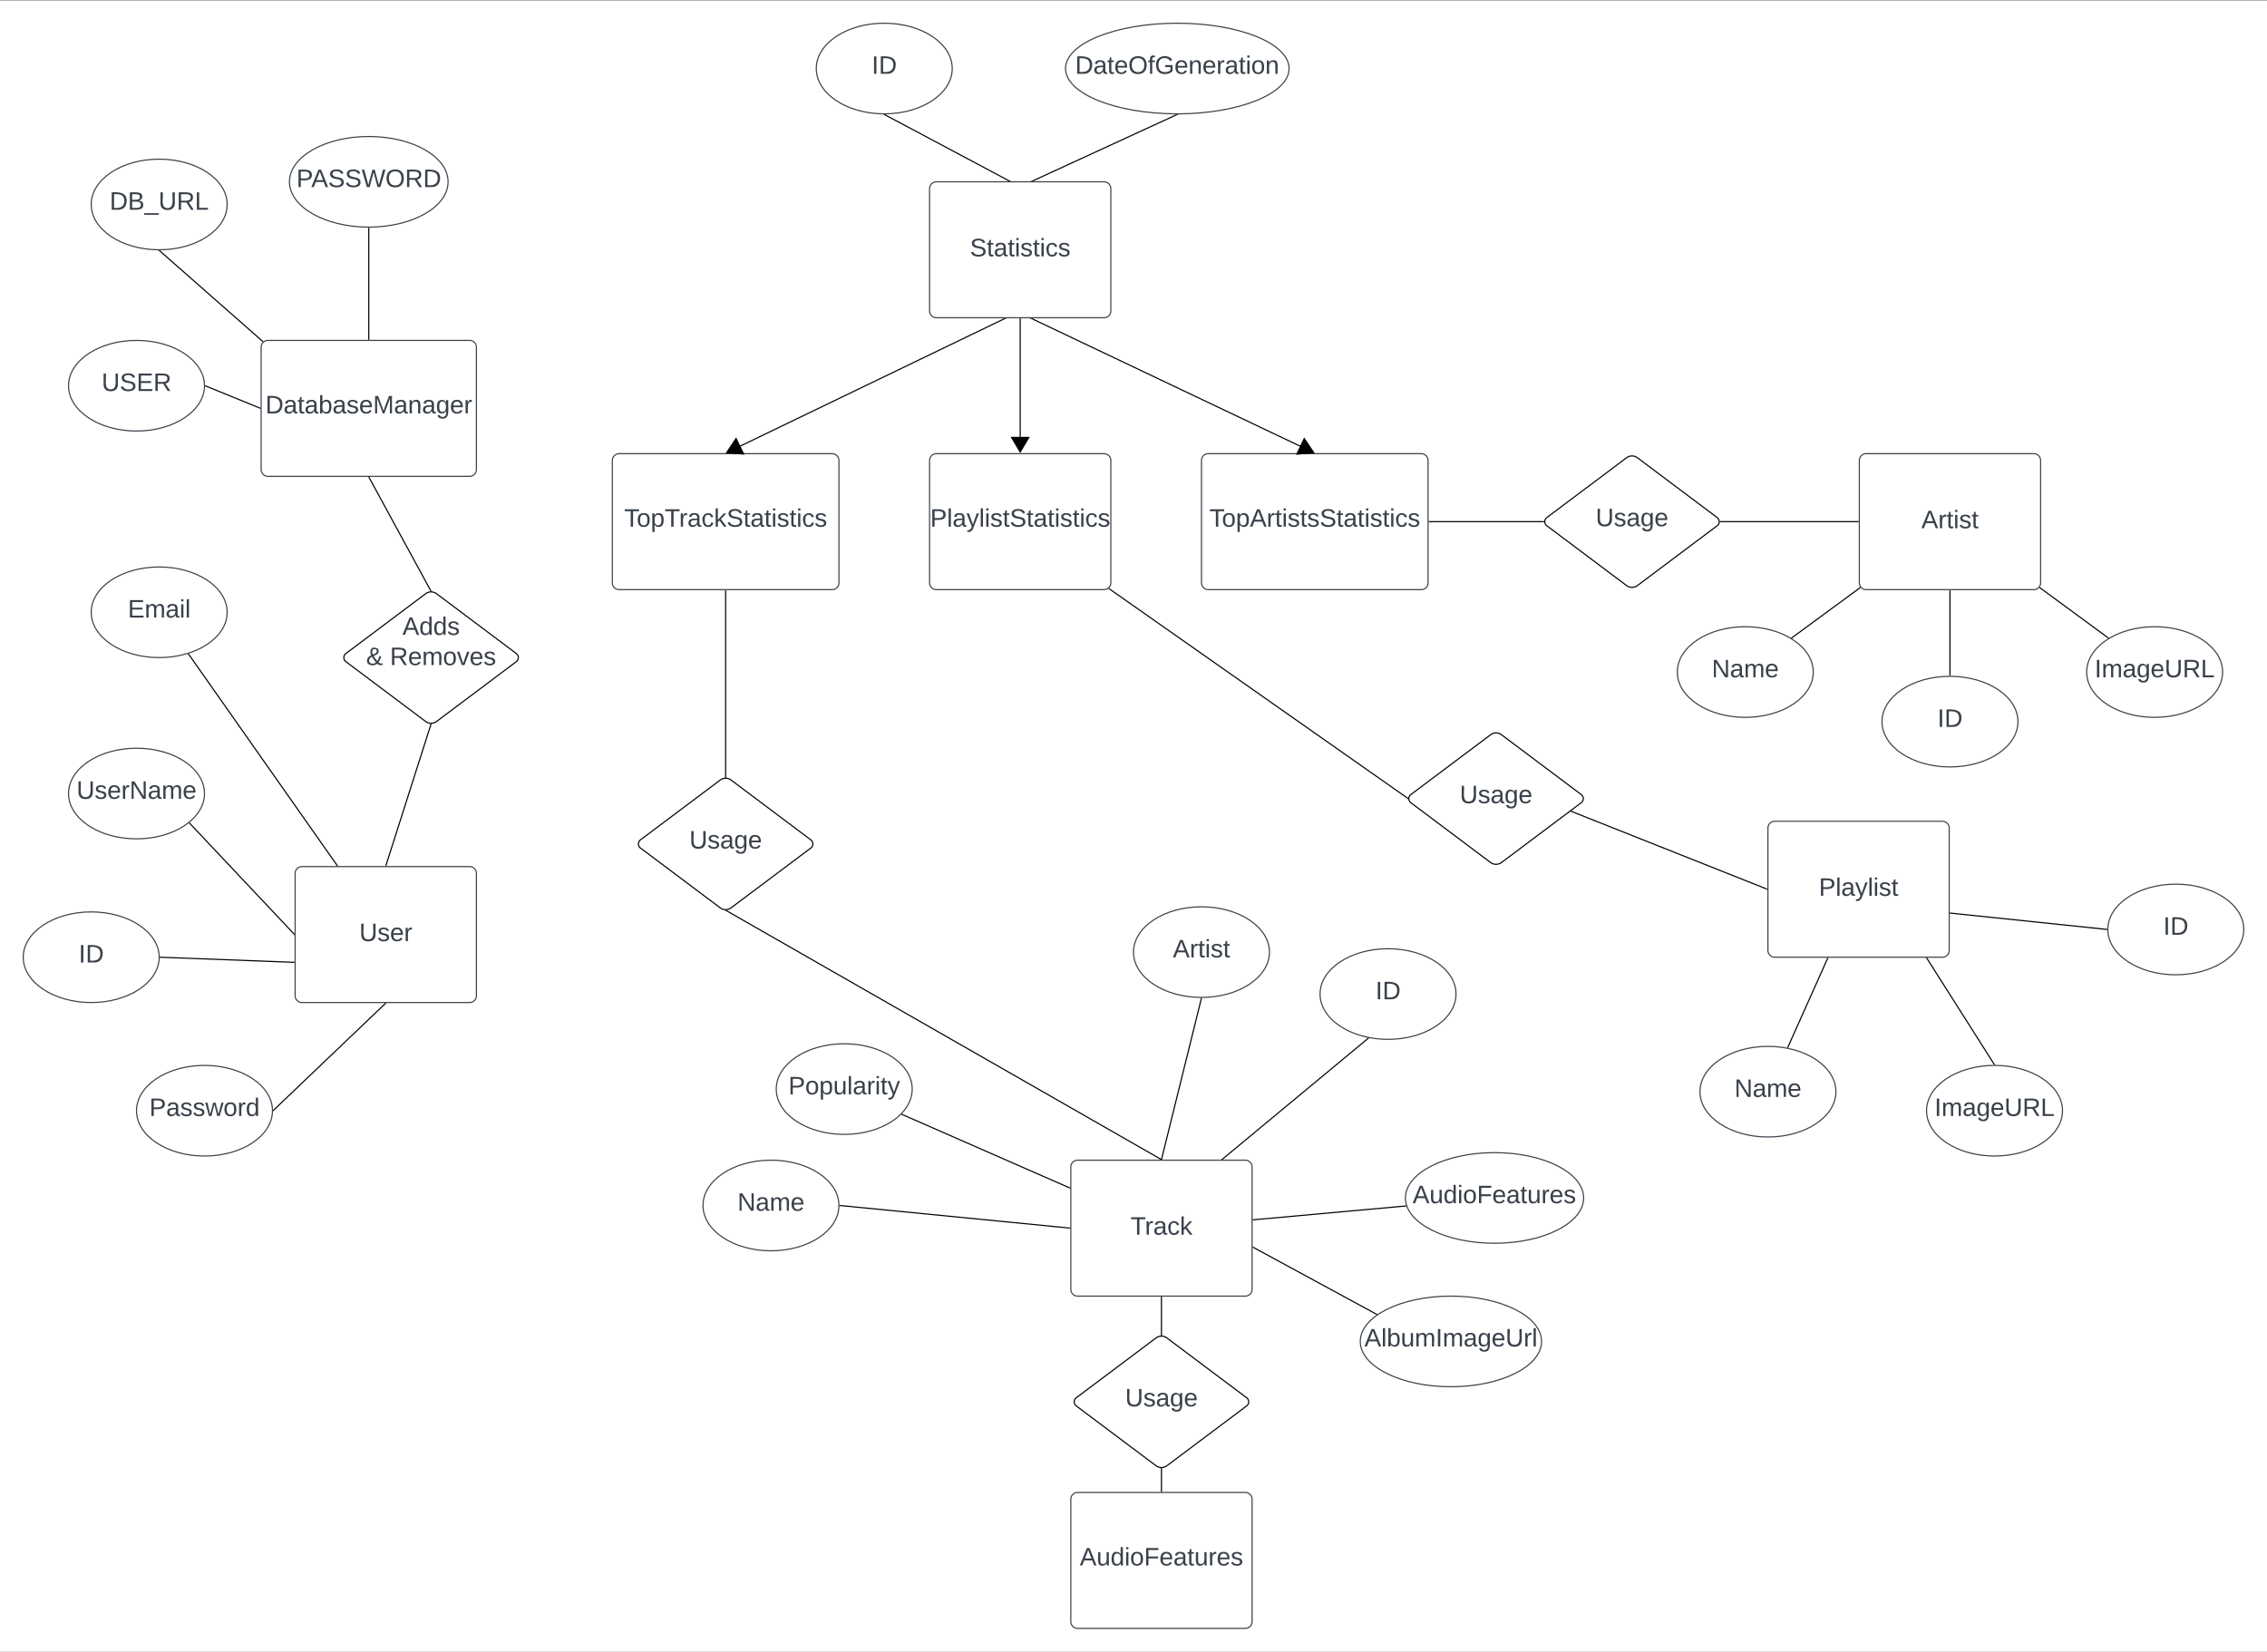 <svg xmlns="http://www.w3.org/2000/svg" xmlns:xlink="http://www.w3.org/1999/xlink" xmlns:lucid="lucid" width="2001" height="1457.99"><rect width="100%" height="100%" fill="#808080" stroke="none"/><g transform="translate(-1179.5 -499.5)" lucid:page-tab-id="0_0"><path d="M1000 500h2500v1500H1000z" fill="#fff"/><path d="M1440 1270.5a6 6 0 0 1 6-6h148a6 6 0 0 1 6 6v108a6 6 0 0 1-6 6h-148a6 6 0 0 1-6-6z" stroke="#3a414a" fill="#fff"/><use xlink:href="#a" transform="matrix(1,0,0,1,1452,1276.508) translate(44.605 53.778)"/><path d="M2820.67 906a6 6 0 0 1 6-6h148a6 6 0 0 1 6 6v108a6 6 0 0 1-6 6h-148a6 6 0 0 1-6-6z" stroke="#3a414a" fill="#fff"/><use xlink:href="#b" transform="matrix(1,0,0,1,2832.667,912) translate(42.753 53.778)"/><path d="M2124.67 1529.66a6 6 0 0 1 6-6h148a6 6 0 0 1 6 6v108a6 6 0 0 1-6 6h-148a6 6 0 0 1-6-6z" stroke="#3a414a" fill="#fff"/><use xlink:href="#c" transform="matrix(1,0,0,1,2136.667,1535.657) translate(40.685 53.778)"/><path d="M2740 1230.5a6 6 0 0 1 6-6h148a6 6 0 0 1 6 6v108a6 6 0 0 1-6 6h-148a6 6 0 0 1-6-6z" stroke="#3a414a" fill="#fff"/><use xlink:href="#d" transform="matrix(1,0,0,1,2752,1236.508) translate(32.907 53.778)"/><path d="M2240 906a6 6 0 0 1 6-6h188a6 6 0 0 1 6 6v108a6 6 0 0 1-6 6h-188a6 6 0 0 1-6-6z" stroke="#3a414a" fill="#fff"/><use xlink:href="#e" transform="matrix(1,0,0,1,2252,912) translate(-5.056 52.444)"/><path d="M1410 806a6 6 0 0 1 6-6h178a6 6 0 0 1 6 6v108a6 6 0 0 1-6 6h-178a6 6 0 0 1-6-6z" stroke="#3a414a" fill="#fff"/><use xlink:href="#f" transform="matrix(1,0,0,1,1422,812) translate(-8.265 52.444)"/><path d="M2124.67 1823a6 6 0 0 1 6-6h148a6 6 0 0 1 6 6v108a6 6 0 0 1-6 6h-148a6 6 0 0 1-6-6z" stroke="#3a414a" fill="#fff"/><use xlink:href="#g" transform="matrix(1,0,0,1,2136.667,1828.991) translate(-4.13 52.444)"/><path d="M2000 906a6 6 0 0 1 6-6h148a6 6 0 0 1 6 6v108a6 6 0 0 1-6 6h-148a6 6 0 0 1-6-6z" stroke="#3a414a" fill="#fff"/><use xlink:href="#h" transform="matrix(1,0,0,1,2012,912) translate(-11.475 52.444)"/><path d="M1720 906a6 6 0 0 1 6-6h188a6 6 0 0 1 6 6v108a6 6 0 0 1-6 6h-188a6 6 0 0 1-6-6z" stroke="#3a414a" fill="#fff"/><use xlink:href="#i" transform="matrix(1,0,0,1,1732,912) translate(-1.568 52.444)"/><path d="M1320 1344.5c0 22.1-26.86 40-60 40s-60-17.9-60-40c0-22.08 26.86-40 60-40s60 17.92 60 40z" stroke="#3a414a" fill="#fff"/><use xlink:href="#j" transform="matrix(1,0,0,1,1205,1309.508) translate(43.92 39.653)"/><path d="M1360 1200c0 22.1-26.86 40-60 40s-60-17.9-60-40 26.86-40 60-40 60 17.9 60 40z" stroke="#3a414a" fill="#fff"/><use xlink:href="#k" transform="matrix(1,0,0,1,1245,1165) translate(2.037 39.653)"/><path d="M1380 1040c0 22.1-26.86 40-60 40s-60-17.9-60-40 26.86-40 60-40 60 17.9 60 40z" stroke="#3a414a" fill="#fff"/><use xlink:href="#l" transform="matrix(1,0,0,1,1265,1005) translate(27.315 39.653)"/><path d="M1477.18 1263.6l-131.15-186.57" stroke="#000" fill="none"/><path d="M1478.08 1264h-1.22l-.1-.12.83-.58zM1346.45 1076.76l-.82.57-.4-.56 1.02-.3z" stroke="#000" stroke-width=".05"/><path d="M1420 1480c0 22.1-26.86 40-60 40s-60-17.9-60-40 26.86-40 60-40 60 17.9 60 40z" stroke="#3a414a" fill="#fff"/><use xlink:href="#m" transform="matrix(1,0,0,1,1305,1445) translate(6.296 39.653)"/><path d="M1519.64 1385.35l-98.78 94.3" stroke="#000" fill="none"/><path d="M1519.97 1385.72l-.68-.7h1.42zM1421.22 1480l-.75.72.03-.72-.02-.67.05-.05z" stroke="#000" stroke-width=".05"/><path d="M1439 1349l-118-4.47" stroke="#000" fill="none"/><path d="M1439.5 1348.52v1l-.53-.02.04-1zM1321.03 1344.03l-.04 1-.52-.02.02-.5-.02-.5z" stroke="#000" stroke-width=".05"/><path d="M2960.67 1136.53c0 22.1-26.87 40-60 40-33.14 0-60-17.9-60-40s26.86-40 60-40c33.13 0 60 17.9 60 40z" stroke="#3a414a" fill="#fff"/><use xlink:href="#j" transform="matrix(1,0,0,1,2845.667,1101.529) translate(43.92 39.653)"/><path d="M2780 1092.75c0 22.1-26.86 40-60 40s-60-17.9-60-40 26.86-40 60-40 60 17.9 60 40z" stroke="#3a414a" fill="#fff"/><use xlink:href="#n" transform="matrix(1,0,0,1,2665,1057.746) translate(25.432 39.653)"/><path d="M3141.33 1092.75c0 22.1-26.86 40-60 40-33.13 0-60-17.9-60-40s26.87-40 60-40c33.14 0 60 17.9 60 40z" stroke="#3a414a" fill="#fff"/><use xlink:href="#o" transform="matrix(1,0,0,1,3026.333,1057.746) translate(2.006 39.653)"/><path d="M2821.22 1018.37l-60.1 44.17" stroke="#000" fill="none"/><path d="M2821.4 1017.82l.55.64-.44.32-.6-.8.42-.3zM2761.42 1062.93l-.24.18-.93-.54.58-.43z" stroke="#000" stroke-width=".05"/><path d="M2464.67 1377c0 22.08-26.87 40-60 40-33.14 0-60-17.92-60-40 0-22.1 26.86-40 60-40 33.13 0 60 17.9 60 40z" stroke="#3a414a" fill="#fff"/><use xlink:href="#j" transform="matrix(1,0,0,1,2349.667,1341.991) translate(43.92 39.653)"/><path d="M1920 1563.66c0 22.1-26.86 40-60 40s-60-17.9-60-40 26.86-40 60-40 60 17.9 60 40z" stroke="#3a414a" fill="#fff"/><use xlink:href="#n" transform="matrix(1,0,0,1,1805,1528.657) translate(25.432 39.653)"/><path d="M2300 1340c0 22.1-26.86 40-60 40s-60-17.9-60-40 26.86-40 60-40 60 17.9 60 40z" stroke="#3a414a" fill="#fff"/><use xlink:href="#b" transform="matrix(1,0,0,1,2185,1305) translate(29.753 39.653)"/><path d="M2577.33 1557c0 22.08-35.22 40-78.66 40-43.45 0-78.67-17.92-78.67-40 0-22.1 35.22-40 78.67-40 43.44 0 78.66 17.9 78.66 40z" stroke="#3a414a" fill="#fff"/><use xlink:href="#g" transform="matrix(1,0,0,1,2425,1521.991) translate(1.37 39.653)"/><path d="M2540.17 1683.66c0 22.1-35.82 40-80 40-44.2 0-80-17.9-80-40s35.8-40 80-40c44.18 0 80 17.9 80 40z" stroke="#3a414a" fill="#fff"/><use xlink:href="#p" transform="matrix(1,0,0,1,2385.167,1648.657) translate(-1.358 39.444)"/><path d="M1984.67 1460.9c0 22.1-26.87 40-60 40-33.14 0-60-17.9-60-40 0-22.08 26.86-40 60-40 33.13 0 60 17.92 60 40z" stroke="#3a414a" fill="#fff"/><use xlink:href="#q" transform="matrix(1,0,0,1,1869.667,1425.911) translate(5.71 39.653)"/><path d="M2204.8 1522.67l35.08-141.68" stroke="#000" fill="none"/><path d="M2205.28 1522.78l-.1.38h-1.03l.15-.62zM2240 1380.5l.52-.02-.16.64-.97-.24.1-.4z" stroke="#000" stroke-width=".05"/><path d="M2258.4 1522.84l128.73-106.74" stroke="#000" fill="none"/><path d="M2258.67 1523.16h-1.45l.86-.72zM2388.14 1415.9l-.7.6-.64-.78.1-.08z" stroke="#000" stroke-width=".05"/><path d="M2285.66 1576.3l134.55-12.2" stroke="#000" fill="none"/><path d="M2285.72 1576.8l-.55.06v-1l.46-.05zM2420.88 1564.55l-.64.06-.1-1 .4-.02z" stroke="#000" stroke-width=".05"/><path d="M2285.6 1600.56l108.9 59.12" stroke="#000" fill="none"/><path d="M2285.86 1600.13l-.48.88-.2-.1v-1.14zM2395.4 1659.6l-.93.64-.22-.13.47-.87z" stroke="#000" stroke-width=".05"/><path d="M2123.7 1548.17l-147.98-64.88" stroke="#000" fill="none"/><path d="M2124.17 1547.82v1.1l-.67-.3.4-.92zM1975.93 1482.84l-.4.92-.65-.3.77-.75z" stroke="#000" stroke-width=".05"/><path d="M3160 1320c0 22.1-26.86 40-60 40s-60-17.9-60-40 26.86-40 60-40 60 17.9 60 40z" stroke="#3a414a" fill="#fff"/><use xlink:href="#j" transform="matrix(1,0,0,1,3045,1285) translate(43.92 39.653)"/><path d="M2800 1463.2c0 22.1-26.86 40-60 40s-60-17.9-60-40 26.86-40 60-40 60 17.9 60 40z" stroke="#3a414a" fill="#fff"/><use xlink:href="#n" transform="matrix(1,0,0,1,2685,1428.195) translate(25.432 39.653)"/><path d="M3000 1480c0 22.1-26.86 40-60 40s-60-17.9-60-40 26.86-40 60-40 60 17.9 60 40z" stroke="#3a414a" fill="#fff"/><use xlink:href="#o" transform="matrix(1,0,0,1,2885,1445) translate(2.006 39.653)"/><path d="M2901 1305.55l138 14.4" stroke="#000" fill="none"/><path d="M2901.06 1305.06l-.1 1-.46-.06v-1zM3039.52 1319.5l-.02.5.02.5-.58-.06.1-1z" stroke="#000" stroke-width=".05"/><path d="M2880.27 1345.43l59.46 93.65" stroke="#000" fill="none"/><path d="M2880.7 1345.17l-.85.54-.44-.7h1.2zM2940.6 1439.53l-.6-.03-.58.02-.12-.18.85-.54z" stroke="#000" stroke-width=".05"/><path d="M2757.55 1424l35.16-78.54" stroke="#000" fill="none"/><path d="M2758 1424.2l-.15.36-1-.2.25-.58zM2793.16 1345.68l-.9-.4.1-.27h1.1z" stroke="#000" stroke-width=".05"/><path d="M1555.2 1023.6a8 8 0 0 1 9.6 0l70.4 52.8a4.5 4.5 0 0 1 0 7.2l-70.4 52.8a8 8 0 0 1-9.6 0l-70.4-52.8a4.5 4.5 0 0 1 0-7.2z" stroke="#000" fill="#fff"/><use xlink:href="#r" transform="matrix(1,0,0,1,1485,1025) translate(49.696 34.965)"/><use xlink:href="#s" transform="matrix(1,0,0,1,1485,1025) translate(17.659 61.632)"/><use xlink:href="#t" transform="matrix(1,0,0,1,1485,1025) translate(38.647 61.632)"/><path d="M1505.24 920.94l54.52 100.12" stroke="#000" fill="none"/><path d="M1505.68 920.7l-.87.5-.37-.7h1.14zM1560.6 1021.54l-.6-.04-.55.03-.13-.24.87-.5z" stroke="#000" stroke-width=".05"/><path d="M1520.15 1263.53l39.7-124.55" stroke="#000" fill="none"/><path d="M1520.63 1263.67l-.1.34h-1.06l.2-.63zM1560.32 1139.14l-.95-.3.12-.37.5.03.54-.03z" stroke="#000" stroke-width=".05"/><path d="M2980.1 1018.37l60.1 44.16" stroke="#000" fill="none"/><path d="M2980.42 1017.98l-.6.8-.44-.32.55-.64.08-.14zM3041.1 1062.55l-.95.55-.24-.17.6-.8z" stroke="#000" stroke-width=".05"/><path d="M2900.67 1095.53V1021" stroke="#000" fill="none"/><path d="M2901.17 1096.05l-.5-.02-.5.02v-.53h1zM2901.17 1021h-1v-.5h1z" stroke="#000" stroke-width=".05"/><path d="M2000 666a6 6 0 0 1 6-6h148a6 6 0 0 1 6 6v108a6 6 0 0 1-6 6h-148a6 6 0 0 1-6-6z" stroke="#3a414a" fill="#fff"/><use xlink:href="#u" transform="matrix(1,0,0,1,2012,672) translate(23.617 53.778)"/><path d="M2080 781v111.63" stroke="#000" fill="none"/><path d="M2080.5 781h-1v-.5h1z" stroke="#000" stroke-width=".05"/><path d="M2080 898.52l-7.64-12.9h15.28z" stroke="#000"/><path d="M2090.07 780.7l243.72 115.85" stroke="#000" fill="none"/><path d="M2089.87 781.17l-1.4-.67h1.72z" stroke="#000" stroke-width=".05"/><path d="M2339.1 899.08l-14.93 1.35 6.56-13.8z" stroke="#000"/><path d="M2066.33 780.72l-240.14 115.8" stroke="#000" fill="none"/><path d="M2066.54 781.17l-.32-.67h1.72z" stroke="#000" stroke-width=".05"/><path d="M1820.88 899.07l8.32-12.48 6.63 13.74z" stroke="#000"/><path d="M1380 680c0 22.1-26.86 40-60 40s-60-17.9-60-40 26.86-40 60-40 60 17.9 60 40z" stroke="#3a414a" fill="#fff"/><use xlink:href="#v" transform="matrix(1,0,0,1,1265,645) translate(11.265 39.653)"/><path d="M1360 840c0 22.1-26.86 40-60 40s-60-17.9-60-40 26.86-40 60-40 60 17.9 60 40z" stroke="#3a414a" fill="#fff"/><use xlink:href="#w" transform="matrix(1,0,0,1,1245,805) translate(24.198 39.653)"/><path d="M1575 660c0 22.1-31.34 40-70 40s-70-17.9-70-40 31.34-40 70-40 70 17.9 70 40z" stroke="#3a414a" fill="#fff"/><use xlink:href="#x" transform="matrix(1,0,0,1,1440,625) translate(1.111 39.653)"/><path d="M1505 701v98" stroke="#000" fill="none"/><path d="M1505 700.5l.5-.02v.53h-1v-.52zM1505.5 799.5h-1v-.5h1z" stroke="#000" stroke-width=".05"/><path d="M1320.38 720.83l90.94 80" stroke="#000" fill="none"/><path d="M1320 720.5l.7-.02-.64.73-.85-.73zM1412.08 800.83l-.68.57-.07.1-.35-.3.66-.76z" stroke="#000" stroke-width=".05"/><path d="M1409.04 859.8l-48.08-19.6" stroke="#000" fill="none"/><path d="M1409.5 859.46v1.08l-.66-.27.37-.93zM1361.16 839.73l-.37.93-.32-.13.02-.53-.02-.55z" stroke="#000" stroke-width=".05"/><path d="M2020 560c0 22.1-26.86 40-60 40s-60-17.9-60-40 26.86-40 60-40 60 17.9 60 40z" stroke="#3a414a" fill="#fff"/><use xlink:href="#j" transform="matrix(1,0,0,1,1905,525) translate(43.92 39.653)"/><path d="M2317.33 560c0 22.1-44.17 40-98.66 40-54.5 0-98.67-17.9-98.67-40s44.18-40 98.67-40c54.5 0 98.66 17.9 98.66 40z" stroke="#3a414a" fill="#fff"/><use xlink:href="#y" transform="matrix(1,0,0,1,2125,525) translate(3.474 39.653)"/><path d="M2218.2 600.7l-127.4 58.6" stroke="#000" fill="none"/><path d="M2218.4 601.17l-.3-.68h.57l1.26-.03zM2090.92 659.5h-1.76l1.45-.67z" stroke="#000" stroke-width=".05"/><path d="M1960.44 600.74l109.94 58.52" stroke="#000" fill="none"/><path d="M1960 600.5l.6-.02-.38.7-1.37-.73zM2071.88 659.5h-1.64l.36-.68z" stroke="#000" stroke-width=".05"/><path d="M1815.2 1188.1a8 8 0 0 1 9.6 0l70.4 52.8a4.5 4.5 0 0 1 0 7.2l-70.4 52.8a8 8 0 0 1-9.6 0l-70.4-52.8a4.5 4.5 0 0 1 0-7.2z" stroke="#000" fill="#fff"/><use xlink:href="#z" transform="matrix(1,0,0,1,1745,1189.508) translate(42.937 59.028)"/><path d="M1820 1021v164.5" stroke="#000" fill="none"/><path d="M1820.5 1021h-1v-.5h1zM1820.5 1186.04l-.5-.03-.5.04v-.55h1z" stroke="#000" stroke-width=".05"/><path d="M2204.23 1522.9l-383.8-219.64" stroke="#000" fill="none"/><path d="M2205.67 1523.16h-1.6l.4-.7zM1818.9 1302.94l1.1.07.6-.03-.4.73-1.35-.77z" stroke="#000" stroke-width=".05"/><path d="M2615.2 903.6a8 8 0 0 1 9.6 0l70.4 52.8a4.5 4.5 0 0 1 0 7.2l-70.4 52.8a8 8 0 0 1-9.6 0l-70.4-52.8a4.5 4.5 0 0 1 0-7.2z" stroke="#000" fill="#fff"/><use xlink:href="#z" transform="matrix(1,0,0,1,2545,905) translate(42.937 59.028)"/><path d="M2441 960h101" stroke="#000" fill="none"/><path d="M2441 960.5h-.5v-1h.5zM2542.5 960l.04.5h-.55v-1h.54z" stroke="#000" stroke-width=".05"/><path d="M2819.67 960H2698" stroke="#000" fill="none"/><path d="M2820.17 960.5h-.52v-1h.52zM2698 960.5h-.54l.04-.5-.04-.5h.55z" stroke="#000" stroke-width=".05"/><path d="M2495.2 1148.1a8 8 0 0 1 9.6 0l70.4 52.8a4.5 4.5 0 0 1 0 7.2l-70.4 52.8a8 8 0 0 1-9.6 0l-70.4-52.8a4.5 4.5 0 0 1 0-7.2z" stroke="#000" fill="#fff"/><use xlink:href="#z" transform="matrix(1,0,0,1,2425,1149.508) translate(42.937 59.028)"/><path d="M2739.03 1284.32l-172.5-68.54" stroke="#000" fill="none"/><path d="M2739.5 1283.97v1.08l-.66-.27.37-.93zM2566.7 1215.32l-.36.93-.76-.3.94-.7z" stroke="#000" stroke-width=".05"/><path d="M2158.58 1019.25l263.5 184.97" stroke="#000" fill="none"/><path d="M2158.88 1018.85l-.58.8-.53-.36.05-.04.74-.63zM2422.55 1203.93l-.05.58.06.66-.77-.54.56-.82z" stroke="#000" stroke-width=".05"/><path d="M2199.87 1680.6a8 8 0 0 1 9.6 0l70.4 52.8a4.5 4.5 0 0 1 0 7.2l-70.4 52.8a8 8 0 0 1-9.6 0l-70.4-52.8a4.5 4.5 0 0 1 0-7.2z" stroke="#000" fill="#fff"/><use xlink:href="#z" transform="matrix(1,0,0,1,2129.667,1681.991) translate(42.937 59.028)"/><path d="M2204.67 1644.66V1678" stroke="#000" fill="none"/><path d="M2205.17 1644.67h-1v-.5h1zM2205.17 1678.52l-.5-.03-.5.02v-.54h1z" stroke="#000" stroke-width=".05"/><path d="M2204.67 1816v-20" stroke="#000" fill="none"/><path d="M2205.17 1816.5h-1v-.52h1zM2204.67 1795.5l.5-.04v.54h-1v-.54z" stroke="#000" stroke-width=".05"/><path d="M1921 1563.7l202.67 19.9" stroke="#000" fill="none"/><path d="M1921.06 1563.2l-.1 1-.48-.04.02-.5-.02-.5zM2124.17 1583.15v1l-.56-.05.1-1z" stroke="#000" stroke-width=".05"/><path d="M1439.16 1324.14l-92.28-97.93" stroke="#000" fill="none"/><path d="M1439.5 1325.24l-.72-.76.72-.68zM1347.25 1225.88l-.73.7-.37-.4.77-.65z" stroke="#000" stroke-width=".05"/><defs><path fill="#3a414a" d="M232-93c-1 65-40 97-104 97C67 4 28-28 28-90v-158h33c8 89-33 224 67 224 102 0 64-133 71-224h33v155" id="A"/><path fill="#3a414a" d="M135-143c-3-34-86-38-87 0 15 53 115 12 119 90S17 21 10-45l28-5c4 36 97 45 98 0-10-56-113-15-118-90-4-57 82-63 122-42 12 7 21 19 24 35" id="B"/><path fill="#3a414a" d="M100-194c63 0 86 42 84 106H49c0 40 14 67 53 68 26 1 43-12 49-29l28 8c-11 28-37 45-77 45C44 4 14-33 15-96c1-61 26-98 85-98zm52 81c6-60-76-77-97-28-3 7-6 17-6 28h103" id="C"/><path fill="#3a414a" d="M114-163C36-179 61-72 57 0H25l-1-190h30c1 12-1 29 2 39 6-27 23-49 58-41v29" id="D"/><g id="a"><use transform="matrix(0.062,0,0,0.062,0,0)" xlink:href="#A"/><use transform="matrix(0.062,0,0,0.062,15.988,0)" xlink:href="#B"/><use transform="matrix(0.062,0,0,0.062,27.099,0)" xlink:href="#C"/><use transform="matrix(0.062,0,0,0.062,39.444,0)" xlink:href="#D"/></g><path fill="#3a414a" d="M205 0l-28-72H64L36 0H1l101-248h38L239 0h-34zm-38-99l-47-123c-12 45-31 82-46 123h93" id="E"/><path fill="#3a414a" d="M59-47c-2 24 18 29 38 22v24C64 9 27 4 27-40v-127H5v-23h24l9-43h21v43h35v23H59v120" id="F"/><path fill="#3a414a" d="M24-231v-30h32v30H24zM24 0v-190h32V0H24" id="G"/><g id="b"><use transform="matrix(0.062,0,0,0.062,0,0)" xlink:href="#E"/><use transform="matrix(0.062,0,0,0.062,14.815,0)" xlink:href="#D"/><use transform="matrix(0.062,0,0,0.062,22.16,0)" xlink:href="#F"/><use transform="matrix(0.062,0,0,0.062,28.333,0)" xlink:href="#G"/><use transform="matrix(0.062,0,0,0.062,33.21,0)" xlink:href="#B"/><use transform="matrix(0.062,0,0,0.062,44.321,0)" xlink:href="#F"/></g><path fill="#3a414a" d="M127-220V0H93v-220H8v-28h204v28h-85" id="H"/><path fill="#3a414a" d="M141-36C126-15 110 5 73 4 37 3 15-17 15-53c-1-64 63-63 125-63 3-35-9-54-41-54-24 1-41 7-42 31l-33-3c5-37 33-52 76-52 45 0 72 20 72 64v82c-1 20 7 32 28 27v20c-31 9-61-2-59-35zM48-53c0 20 12 33 32 33 41-3 63-29 60-74-43 2-92-5-92 41" id="I"/><path fill="#3a414a" d="M96-169c-40 0-48 33-48 73s9 75 48 75c24 0 41-14 43-38l32 2c-6 37-31 61-74 61-59 0-76-41-82-99-10-93 101-131 147-64 4 7 5 14 7 22l-32 3c-4-21-16-35-41-35" id="J"/><path fill="#3a414a" d="M143 0L79-87 56-68V0H24v-261h32v163l83-92h37l-77 82L181 0h-38" id="K"/><g id="c"><use transform="matrix(0.062,0,0,0.062,0,0)" xlink:href="#H"/><use transform="matrix(0.062,0,0,0.062,12.716,0)" xlink:href="#D"/><use transform="matrix(0.062,0,0,0.062,20.062,0)" xlink:href="#I"/><use transform="matrix(0.062,0,0,0.062,32.407,0)" xlink:href="#J"/><use transform="matrix(0.062,0,0,0.062,43.519,0)" xlink:href="#K"/></g><path fill="#3a414a" d="M30-248c87 1 191-15 191 75 0 78-77 80-158 76V0H30v-248zm33 125c57 0 124 11 124-50 0-59-68-47-124-48v98" id="L"/><path fill="#3a414a" d="M24 0v-261h32V0H24" id="M"/><path fill="#3a414a" d="M179-190L93 31C79 59 56 82 12 73V49c39 6 53-20 64-50L1-190h34L92-34l54-156h33" id="N"/><g id="d"><use transform="matrix(0.062,0,0,0.062,0,0)" xlink:href="#L"/><use transform="matrix(0.062,0,0,0.062,14.815,0)" xlink:href="#M"/><use transform="matrix(0.062,0,0,0.062,19.691,0)" xlink:href="#I"/><use transform="matrix(0.062,0,0,0.062,32.037,0)" xlink:href="#N"/><use transform="matrix(0.062,0,0,0.062,43.148,0)" xlink:href="#M"/><use transform="matrix(0.062,0,0,0.062,48.025,0)" xlink:href="#G"/><use transform="matrix(0.062,0,0,0.062,52.901,0)" xlink:href="#B"/><use transform="matrix(0.062,0,0,0.062,64.012,0)" xlink:href="#F"/></g><path fill="#3a414a" d="M100-194c62-1 85 37 85 99 1 63-27 99-86 99S16-35 15-95c0-66 28-99 85-99zM99-20c44 1 53-31 53-75 0-43-8-75-51-75s-53 32-53 75 10 74 51 75" id="O"/><path fill="#3a414a" d="M115-194c55 1 70 41 70 98S169 2 115 4C84 4 66-9 55-30l1 105H24l-1-265h31l2 30c10-21 28-34 59-34zm-8 174c40 0 45-34 45-75s-6-73-45-74c-42 0-51 32-51 76 0 43 10 73 51 73" id="P"/><path fill="#3a414a" d="M185-189c-5-48-123-54-124 2 14 75 158 14 163 119 3 78-121 87-175 55-17-10-28-26-33-46l33-7c5 56 141 63 141-1 0-78-155-14-162-118-5-82 145-84 179-34 5 7 8 16 11 25" id="Q"/><g id="e"><use transform="matrix(0.062,0,0,0.062,0,0)" xlink:href="#H"/><use transform="matrix(0.062,0,0,0.062,11.049,0)" xlink:href="#O"/><use transform="matrix(0.062,0,0,0.062,23.395,0)" xlink:href="#P"/><use transform="matrix(0.062,0,0,0.062,35.741,0)" xlink:href="#E"/><use transform="matrix(0.062,0,0,0.062,50.556,0)" xlink:href="#D"/><use transform="matrix(0.062,0,0,0.062,57.901,0)" xlink:href="#F"/><use transform="matrix(0.062,0,0,0.062,64.074,0)" xlink:href="#G"/><use transform="matrix(0.062,0,0,0.062,68.951,0)" xlink:href="#B"/><use transform="matrix(0.062,0,0,0.062,80.062,0)" xlink:href="#F"/><use transform="matrix(0.062,0,0,0.062,86.235,0)" xlink:href="#B"/><use transform="matrix(0.062,0,0,0.062,97.346,0)" xlink:href="#Q"/><use transform="matrix(0.062,0,0,0.062,112.16,0)" xlink:href="#F"/><use transform="matrix(0.062,0,0,0.062,118.333,0)" xlink:href="#I"/><use transform="matrix(0.062,0,0,0.062,130.679,0)" xlink:href="#F"/><use transform="matrix(0.062,0,0,0.062,136.852,0)" xlink:href="#G"/><use transform="matrix(0.062,0,0,0.062,141.728,0)" xlink:href="#B"/><use transform="matrix(0.062,0,0,0.062,152.84,0)" xlink:href="#F"/><use transform="matrix(0.062,0,0,0.062,159.012,0)" xlink:href="#G"/><use transform="matrix(0.062,0,0,0.062,163.889,0)" xlink:href="#J"/><use transform="matrix(0.062,0,0,0.062,175,0)" xlink:href="#B"/></g><path fill="#3a414a" d="M30-248c118-7 216 8 213 122C240-48 200 0 122 0H30v-248zM63-27c89 8 146-16 146-99s-60-101-146-95v194" id="R"/><path fill="#3a414a" d="M115-194c53 0 69 39 70 98 0 66-23 100-70 100C84 3 66-7 56-30L54 0H23l1-261h32v101c10-23 28-34 59-34zm-8 174c40 0 45-34 45-75 0-40-5-75-45-74-42 0-51 32-51 76 0 43 10 73 51 73" id="S"/><path fill="#3a414a" d="M240 0l2-218c-23 76-54 145-80 218h-23L58-218 59 0H30v-248h44l77 211c21-75 51-140 76-211h43V0h-30" id="T"/><path fill="#3a414a" d="M117-194c89-4 53 116 60 194h-32v-121c0-31-8-49-39-48C34-167 62-67 57 0H25l-1-190h30c1 10-1 24 2 32 11-22 29-35 61-36" id="U"/><path fill="#3a414a" d="M177-190C167-65 218 103 67 71c-23-6-38-20-44-43l32-5c15 47 100 32 89-28v-30C133-14 115 1 83 1 29 1 15-40 15-95c0-56 16-97 71-98 29-1 48 16 59 35 1-10 0-23 2-32h30zM94-22c36 0 50-32 50-73 0-42-14-75-50-75-39 0-46 34-46 75s6 73 46 73" id="V"/><g id="f"><use transform="matrix(0.062,0,0,0.062,0,0)" xlink:href="#R"/><use transform="matrix(0.062,0,0,0.062,15.988,0)" xlink:href="#I"/><use transform="matrix(0.062,0,0,0.062,28.333,0)" xlink:href="#F"/><use transform="matrix(0.062,0,0,0.062,34.506,0)" xlink:href="#I"/><use transform="matrix(0.062,0,0,0.062,46.852,0)" xlink:href="#S"/><use transform="matrix(0.062,0,0,0.062,59.198,0)" xlink:href="#I"/><use transform="matrix(0.062,0,0,0.062,71.543,0)" xlink:href="#B"/><use transform="matrix(0.062,0,0,0.062,82.654,0)" xlink:href="#C"/><use transform="matrix(0.062,0,0,0.062,95,0)" xlink:href="#T"/><use transform="matrix(0.062,0,0,0.062,113.457,0)" xlink:href="#I"/><use transform="matrix(0.062,0,0,0.062,125.802,0)" xlink:href="#U"/><use transform="matrix(0.062,0,0,0.062,138.148,0)" xlink:href="#I"/><use transform="matrix(0.062,0,0,0.062,150.494,0)" xlink:href="#V"/><use transform="matrix(0.062,0,0,0.062,162.84,0)" xlink:href="#C"/><use transform="matrix(0.062,0,0,0.062,175.185,0)" xlink:href="#D"/></g><path fill="#3a414a" d="M84 4C-5 8 30-112 23-190h32v120c0 31 7 50 39 49 72-2 45-101 50-169h31l1 190h-30c-1-10 1-25-2-33-11 22-28 36-60 37" id="W"/><path fill="#3a414a" d="M85-194c31 0 48 13 60 33l-1-100h32l1 261h-30c-2-10 0-23-3-31C134-8 116 4 85 4 32 4 16-35 15-94c0-66 23-100 70-100zm9 24c-40 0-46 34-46 75 0 40 6 74 45 74 42 0 51-32 51-76 0-42-9-74-50-73" id="X"/><path fill="#3a414a" d="M63-220v92h138v28H63V0H30v-248h175v28H63" id="Y"/><g id="g"><use transform="matrix(0.062,0,0,0.062,0,0)" xlink:href="#E"/><use transform="matrix(0.062,0,0,0.062,14.815,0)" xlink:href="#W"/><use transform="matrix(0.062,0,0,0.062,27.16,0)" xlink:href="#X"/><use transform="matrix(0.062,0,0,0.062,39.506,0)" xlink:href="#G"/><use transform="matrix(0.062,0,0,0.062,44.383,0)" xlink:href="#O"/><use transform="matrix(0.062,0,0,0.062,56.728,0)" xlink:href="#Y"/><use transform="matrix(0.062,0,0,0.062,70.247,0)" xlink:href="#C"/><use transform="matrix(0.062,0,0,0.062,82.593,0)" xlink:href="#I"/><use transform="matrix(0.062,0,0,0.062,94.938,0)" xlink:href="#F"/><use transform="matrix(0.062,0,0,0.062,101.111,0)" xlink:href="#W"/><use transform="matrix(0.062,0,0,0.062,113.457,0)" xlink:href="#D"/><use transform="matrix(0.062,0,0,0.062,120.802,0)" xlink:href="#C"/><use transform="matrix(0.062,0,0,0.062,133.148,0)" xlink:href="#B"/></g><g id="h"><use transform="matrix(0.062,0,0,0.062,0,0)" xlink:href="#L"/><use transform="matrix(0.062,0,0,0.062,14.815,0)" xlink:href="#M"/><use transform="matrix(0.062,0,0,0.062,19.691,0)" xlink:href="#I"/><use transform="matrix(0.062,0,0,0.062,32.037,0)" xlink:href="#N"/><use transform="matrix(0.062,0,0,0.062,43.148,0)" xlink:href="#M"/><use transform="matrix(0.062,0,0,0.062,48.025,0)" xlink:href="#G"/><use transform="matrix(0.062,0,0,0.062,52.901,0)" xlink:href="#B"/><use transform="matrix(0.062,0,0,0.062,64.012,0)" xlink:href="#F"/><use transform="matrix(0.062,0,0,0.062,70.185,0)" xlink:href="#Q"/><use transform="matrix(0.062,0,0,0.062,85,0)" xlink:href="#F"/><use transform="matrix(0.062,0,0,0.062,91.173,0)" xlink:href="#I"/><use transform="matrix(0.062,0,0,0.062,103.519,0)" xlink:href="#F"/><use transform="matrix(0.062,0,0,0.062,109.691,0)" xlink:href="#G"/><use transform="matrix(0.062,0,0,0.062,114.568,0)" xlink:href="#B"/><use transform="matrix(0.062,0,0,0.062,125.679,0)" xlink:href="#F"/><use transform="matrix(0.062,0,0,0.062,131.852,0)" xlink:href="#G"/><use transform="matrix(0.062,0,0,0.062,136.728,0)" xlink:href="#J"/><use transform="matrix(0.062,0,0,0.062,147.84,0)" xlink:href="#B"/></g><g id="i"><use transform="matrix(0.062,0,0,0.062,0,0)" xlink:href="#H"/><use transform="matrix(0.062,0,0,0.062,11.049,0)" xlink:href="#O"/><use transform="matrix(0.062,0,0,0.062,23.395,0)" xlink:href="#P"/><use transform="matrix(0.062,0,0,0.062,35.741,0)" xlink:href="#H"/><use transform="matrix(0.062,0,0,0.062,48.457,0)" xlink:href="#D"/><use transform="matrix(0.062,0,0,0.062,55.802,0)" xlink:href="#I"/><use transform="matrix(0.062,0,0,0.062,68.148,0)" xlink:href="#J"/><use transform="matrix(0.062,0,0,0.062,79.259,0)" xlink:href="#K"/><use transform="matrix(0.062,0,0,0.062,90.37,0)" xlink:href="#Q"/><use transform="matrix(0.062,0,0,0.062,105.185,0)" xlink:href="#F"/><use transform="matrix(0.062,0,0,0.062,111.358,0)" xlink:href="#I"/><use transform="matrix(0.062,0,0,0.062,123.704,0)" xlink:href="#F"/><use transform="matrix(0.062,0,0,0.062,129.877,0)" xlink:href="#G"/><use transform="matrix(0.062,0,0,0.062,134.753,0)" xlink:href="#B"/><use transform="matrix(0.062,0,0,0.062,145.864,0)" xlink:href="#F"/><use transform="matrix(0.062,0,0,0.062,152.037,0)" xlink:href="#G"/><use transform="matrix(0.062,0,0,0.062,156.914,0)" xlink:href="#J"/><use transform="matrix(0.062,0,0,0.062,168.025,0)" xlink:href="#B"/></g><path fill="#3a414a" d="M33 0v-248h34V0H33" id="Z"/><g id="j"><use transform="matrix(0.062,0,0,0.062,0,0)" xlink:href="#Z"/><use transform="matrix(0.062,0,0,0.062,6.173,0)" xlink:href="#R"/></g><path fill="#3a414a" d="M190 0L58-211 59 0H30v-248h39L202-35l-2-213h31V0h-41" id="aa"/><path fill="#3a414a" d="M210-169c-67 3-38 105-44 169h-31v-121c0-29-5-50-35-48C34-165 62-65 56 0H25l-1-190h30c1 10-1 24 2 32 10-44 99-50 107 0 11-21 27-35 58-36 85-2 47 119 55 194h-31v-121c0-29-5-49-35-48" id="ab"/><g id="k"><use transform="matrix(0.062,0,0,0.062,0,0)" xlink:href="#A"/><use transform="matrix(0.062,0,0,0.062,15.988,0)" xlink:href="#B"/><use transform="matrix(0.062,0,0,0.062,27.099,0)" xlink:href="#C"/><use transform="matrix(0.062,0,0,0.062,39.444,0)" xlink:href="#D"/><use transform="matrix(0.062,0,0,0.062,46.79,0)" xlink:href="#aa"/><use transform="matrix(0.062,0,0,0.062,62.778,0)" xlink:href="#I"/><use transform="matrix(0.062,0,0,0.062,75.123,0)" xlink:href="#ab"/><use transform="matrix(0.062,0,0,0.062,93.58,0)" xlink:href="#C"/></g><path fill="#3a414a" d="M30 0v-248h187v28H63v79h144v27H63v87h162V0H30" id="ac"/><g id="l"><use transform="matrix(0.062,0,0,0.062,0,0)" xlink:href="#ac"/><use transform="matrix(0.062,0,0,0.062,14.815,0)" xlink:href="#ab"/><use transform="matrix(0.062,0,0,0.062,33.272,0)" xlink:href="#I"/><use transform="matrix(0.062,0,0,0.062,45.617,0)" xlink:href="#G"/><use transform="matrix(0.062,0,0,0.062,50.494,0)" xlink:href="#M"/></g><path fill="#3a414a" d="M206 0h-36l-40-164L89 0H53L-1-190h32L70-26l43-164h34l41 164 42-164h31" id="ad"/><g id="m"><use transform="matrix(0.062,0,0,0.062,0,0)" xlink:href="#L"/><use transform="matrix(0.062,0,0,0.062,14.815,0)" xlink:href="#I"/><use transform="matrix(0.062,0,0,0.062,27.16,0)" xlink:href="#B"/><use transform="matrix(0.062,0,0,0.062,38.272,0)" xlink:href="#B"/><use transform="matrix(0.062,0,0,0.062,49.383,0)" xlink:href="#ad"/><use transform="matrix(0.062,0,0,0.062,65.37,0)" xlink:href="#O"/><use transform="matrix(0.062,0,0,0.062,77.716,0)" xlink:href="#D"/><use transform="matrix(0.062,0,0,0.062,85.062,0)" xlink:href="#X"/></g><g id="n"><use transform="matrix(0.062,0,0,0.062,0,0)" xlink:href="#aa"/><use transform="matrix(0.062,0,0,0.062,15.988,0)" xlink:href="#I"/><use transform="matrix(0.062,0,0,0.062,28.333,0)" xlink:href="#ab"/><use transform="matrix(0.062,0,0,0.062,46.79,0)" xlink:href="#C"/></g><path fill="#3a414a" d="M233-177c-1 41-23 64-60 70L243 0h-38l-65-103H63V0H30v-248c88 3 205-21 203 71zM63-129c60-2 137 13 137-47 0-61-80-42-137-45v92" id="ae"/><path fill="#3a414a" d="M30 0v-248h33v221h125V0H30" id="af"/><g id="o"><use transform="matrix(0.062,0,0,0.062,0,0)" xlink:href="#Z"/><use transform="matrix(0.062,0,0,0.062,6.173,0)" xlink:href="#ab"/><use transform="matrix(0.062,0,0,0.062,24.63,0)" xlink:href="#I"/><use transform="matrix(0.062,0,0,0.062,36.975,0)" xlink:href="#V"/><use transform="matrix(0.062,0,0,0.062,49.321,0)" xlink:href="#C"/><use transform="matrix(0.062,0,0,0.062,61.667,0)" xlink:href="#A"/><use transform="matrix(0.062,0,0,0.062,77.654,0)" xlink:href="#ae"/><use transform="matrix(0.062,0,0,0.062,93.642,0)" xlink:href="#af"/></g><g id="p"><use transform="matrix(0.062,0,0,0.062,0,0)" xlink:href="#E"/><use transform="matrix(0.062,0,0,0.062,14.815,0)" xlink:href="#M"/><use transform="matrix(0.062,0,0,0.062,19.691,0)" xlink:href="#S"/><use transform="matrix(0.062,0,0,0.062,32.037,0)" xlink:href="#W"/><use transform="matrix(0.062,0,0,0.062,44.383,0)" xlink:href="#ab"/><use transform="matrix(0.062,0,0,0.062,62.84,0)" xlink:href="#Z"/><use transform="matrix(0.062,0,0,0.062,69.012,0)" xlink:href="#ab"/><use transform="matrix(0.062,0,0,0.062,87.469,0)" xlink:href="#I"/><use transform="matrix(0.062,0,0,0.062,99.815,0)" xlink:href="#V"/><use transform="matrix(0.062,0,0,0.062,112.16,0)" xlink:href="#C"/><use transform="matrix(0.062,0,0,0.062,124.506,0)" xlink:href="#A"/><use transform="matrix(0.062,0,0,0.062,140.494,0)" xlink:href="#D"/><use transform="matrix(0.062,0,0,0.062,147.84,0)" xlink:href="#M"/></g><g id="q"><use transform="matrix(0.062,0,0,0.062,0,0)" xlink:href="#L"/><use transform="matrix(0.062,0,0,0.062,14.815,0)" xlink:href="#O"/><use transform="matrix(0.062,0,0,0.062,27.16,0)" xlink:href="#P"/><use transform="matrix(0.062,0,0,0.062,39.506,0)" xlink:href="#W"/><use transform="matrix(0.062,0,0,0.062,51.852,0)" xlink:href="#M"/><use transform="matrix(0.062,0,0,0.062,56.728,0)" xlink:href="#I"/><use transform="matrix(0.062,0,0,0.062,69.074,0)" xlink:href="#D"/><use transform="matrix(0.062,0,0,0.062,76.42,0)" xlink:href="#G"/><use transform="matrix(0.062,0,0,0.062,81.296,0)" xlink:href="#F"/><use transform="matrix(0.062,0,0,0.062,87.469,0)" xlink:href="#N"/></g><g id="r"><use transform="matrix(0.062,0,0,0.062,0,0)" xlink:href="#E"/><use transform="matrix(0.062,0,0,0.062,14.815,0)" xlink:href="#X"/><use transform="matrix(0.062,0,0,0.062,27.16,0)" xlink:href="#X"/><use transform="matrix(0.062,0,0,0.062,39.506,0)" xlink:href="#B"/></g><path fill="#3a414a" d="M234-2c-28 10-62 0-77-18C117 19 8 12 13-65c3-43 29-61 60-76-25-40-17-114 47-108 35 3 59 15 59 50 0 44-40 53-71 69 14 26 32 50 51 72 14-21 24-43 30-72l26 8c-9 33-21 57-38 82 13 13 33 22 57 15v23zM97-151c25-10 52-18 56-48-1-18-13-29-33-29-42 0-39 50-23 77zM42-66c-3 51 71 58 98 28-20-24-41-51-56-80-23 10-40 24-42 52" id="ag"/><use transform="matrix(0.062,0,0,0.062,0,0)" xlink:href="#ag" id="s"/><path fill="#3a414a" d="M108 0H70L1-190h34L89-25l56-165h34" id="ah"/><g id="t"><use transform="matrix(0.062,0,0,0.062,0,0)" xlink:href="#ae"/><use transform="matrix(0.062,0,0,0.062,15.988,0)" xlink:href="#C"/><use transform="matrix(0.062,0,0,0.062,28.333,0)" xlink:href="#ab"/><use transform="matrix(0.062,0,0,0.062,46.79,0)" xlink:href="#O"/><use transform="matrix(0.062,0,0,0.062,59.136,0)" xlink:href="#ah"/><use transform="matrix(0.062,0,0,0.062,70.247,0)" xlink:href="#C"/><use transform="matrix(0.062,0,0,0.062,82.593,0)" xlink:href="#B"/></g><g id="u"><use transform="matrix(0.062,0,0,0.062,0,0)" xlink:href="#Q"/><use transform="matrix(0.062,0,0,0.062,14.815,0)" xlink:href="#F"/><use transform="matrix(0.062,0,0,0.062,20.988,0)" xlink:href="#I"/><use transform="matrix(0.062,0,0,0.062,33.333,0)" xlink:href="#F"/><use transform="matrix(0.062,0,0,0.062,39.506,0)" xlink:href="#G"/><use transform="matrix(0.062,0,0,0.062,44.383,0)" xlink:href="#B"/><use transform="matrix(0.062,0,0,0.062,55.494,0)" xlink:href="#F"/><use transform="matrix(0.062,0,0,0.062,61.667,0)" xlink:href="#G"/><use transform="matrix(0.062,0,0,0.062,66.543,0)" xlink:href="#J"/><use transform="matrix(0.062,0,0,0.062,77.654,0)" xlink:href="#B"/></g><path fill="#3a414a" d="M160-131c35 5 61 23 61 61C221 17 115-2 30 0v-248c76 3 177-17 177 60 0 33-19 50-47 57zm-97-11c50-1 110 9 110-42 0-47-63-36-110-37v79zm0 115c55-2 124 14 124-45 0-56-70-42-124-44v89" id="ai"/><path fill="#3a414a" d="M-5 72V49h209v23H-5" id="aj"/><g id="v"><use transform="matrix(0.062,0,0,0.062,0,0)" xlink:href="#R"/><use transform="matrix(0.062,0,0,0.062,15.988,0)" xlink:href="#ai"/><use transform="matrix(0.062,0,0,0.062,30.802,0)" xlink:href="#aj"/><use transform="matrix(0.062,0,0,0.062,43.148,0)" xlink:href="#A"/><use transform="matrix(0.062,0,0,0.062,59.136,0)" xlink:href="#ae"/><use transform="matrix(0.062,0,0,0.062,75.123,0)" xlink:href="#af"/></g><g id="w"><use transform="matrix(0.062,0,0,0.062,0,0)" xlink:href="#A"/><use transform="matrix(0.062,0,0,0.062,15.988,0)" xlink:href="#Q"/><use transform="matrix(0.062,0,0,0.062,30.802,0)" xlink:href="#ac"/><use transform="matrix(0.062,0,0,0.062,45.617,0)" xlink:href="#ae"/></g><path fill="#3a414a" d="M266 0h-40l-56-210L115 0H75L2-248h35L96-30l15-64 43-154h32l59 218 59-218h35" id="ak"/><path fill="#3a414a" d="M140-251c81 0 123 46 123 126C263-46 219 4 140 4 59 4 17-45 17-125s42-126 123-126zm0 227c63 0 89-41 89-101s-29-99-89-99c-61 0-89 39-89 99S79-25 140-24" id="al"/><g id="x"><use transform="matrix(0.062,0,0,0.062,0,0)" xlink:href="#L"/><use transform="matrix(0.062,0,0,0.062,13.148,0)" xlink:href="#E"/><use transform="matrix(0.062,0,0,0.062,27.963,0)" xlink:href="#Q"/><use transform="matrix(0.062,0,0,0.062,42.778,0)" xlink:href="#Q"/><use transform="matrix(0.062,0,0,0.062,57.593,0)" xlink:href="#ak"/><use transform="matrix(0.062,0,0,0.062,78.519,0)" xlink:href="#al"/><use transform="matrix(0.062,0,0,0.062,95.802,0)" xlink:href="#ae"/><use transform="matrix(0.062,0,0,0.062,111.79,0)" xlink:href="#R"/></g><path fill="#3a414a" d="M101-234c-31-9-42 10-38 44h38v23H63V0H32v-167H5v-23h27c-7-52 17-82 69-68v24" id="am"/><path fill="#3a414a" d="M143 4C61 4 22-44 18-125c-5-107 100-154 193-111 17 8 29 25 37 43l-32 9c-13-25-37-40-76-40-61 0-88 39-88 99 0 61 29 100 91 101 35 0 62-11 79-27v-45h-74v-28h105v86C228-13 192 4 143 4" id="an"/><g id="y"><use transform="matrix(0.062,0,0,0.062,0,0)" xlink:href="#R"/><use transform="matrix(0.062,0,0,0.062,15.988,0)" xlink:href="#I"/><use transform="matrix(0.062,0,0,0.062,28.333,0)" xlink:href="#F"/><use transform="matrix(0.062,0,0,0.062,34.506,0)" xlink:href="#C"/><use transform="matrix(0.062,0,0,0.062,46.852,0)" xlink:href="#al"/><use transform="matrix(0.062,0,0,0.062,64.136,0)" xlink:href="#am"/><use transform="matrix(0.062,0,0,0.062,70.309,0)" xlink:href="#an"/><use transform="matrix(0.062,0,0,0.062,87.593,0)" xlink:href="#C"/><use transform="matrix(0.062,0,0,0.062,99.938,0)" xlink:href="#U"/><use transform="matrix(0.062,0,0,0.062,112.284,0)" xlink:href="#C"/><use transform="matrix(0.062,0,0,0.062,124.63,0)" xlink:href="#D"/><use transform="matrix(0.062,0,0,0.062,131.975,0)" xlink:href="#I"/><use transform="matrix(0.062,0,0,0.062,144.321,0)" xlink:href="#F"/><use transform="matrix(0.062,0,0,0.062,150.494,0)" xlink:href="#G"/><use transform="matrix(0.062,0,0,0.062,155.37,0)" xlink:href="#O"/><use transform="matrix(0.062,0,0,0.062,167.716,0)" xlink:href="#U"/></g><g id="z"><use transform="matrix(0.062,0,0,0.062,0,0)" xlink:href="#A"/><use transform="matrix(0.062,0,0,0.062,15.988,0)" xlink:href="#B"/><use transform="matrix(0.062,0,0,0.062,27.099,0)" xlink:href="#I"/><use transform="matrix(0.062,0,0,0.062,39.444,0)" xlink:href="#V"/><use transform="matrix(0.062,0,0,0.062,51.79,0)" xlink:href="#C"/></g></defs></g></svg>